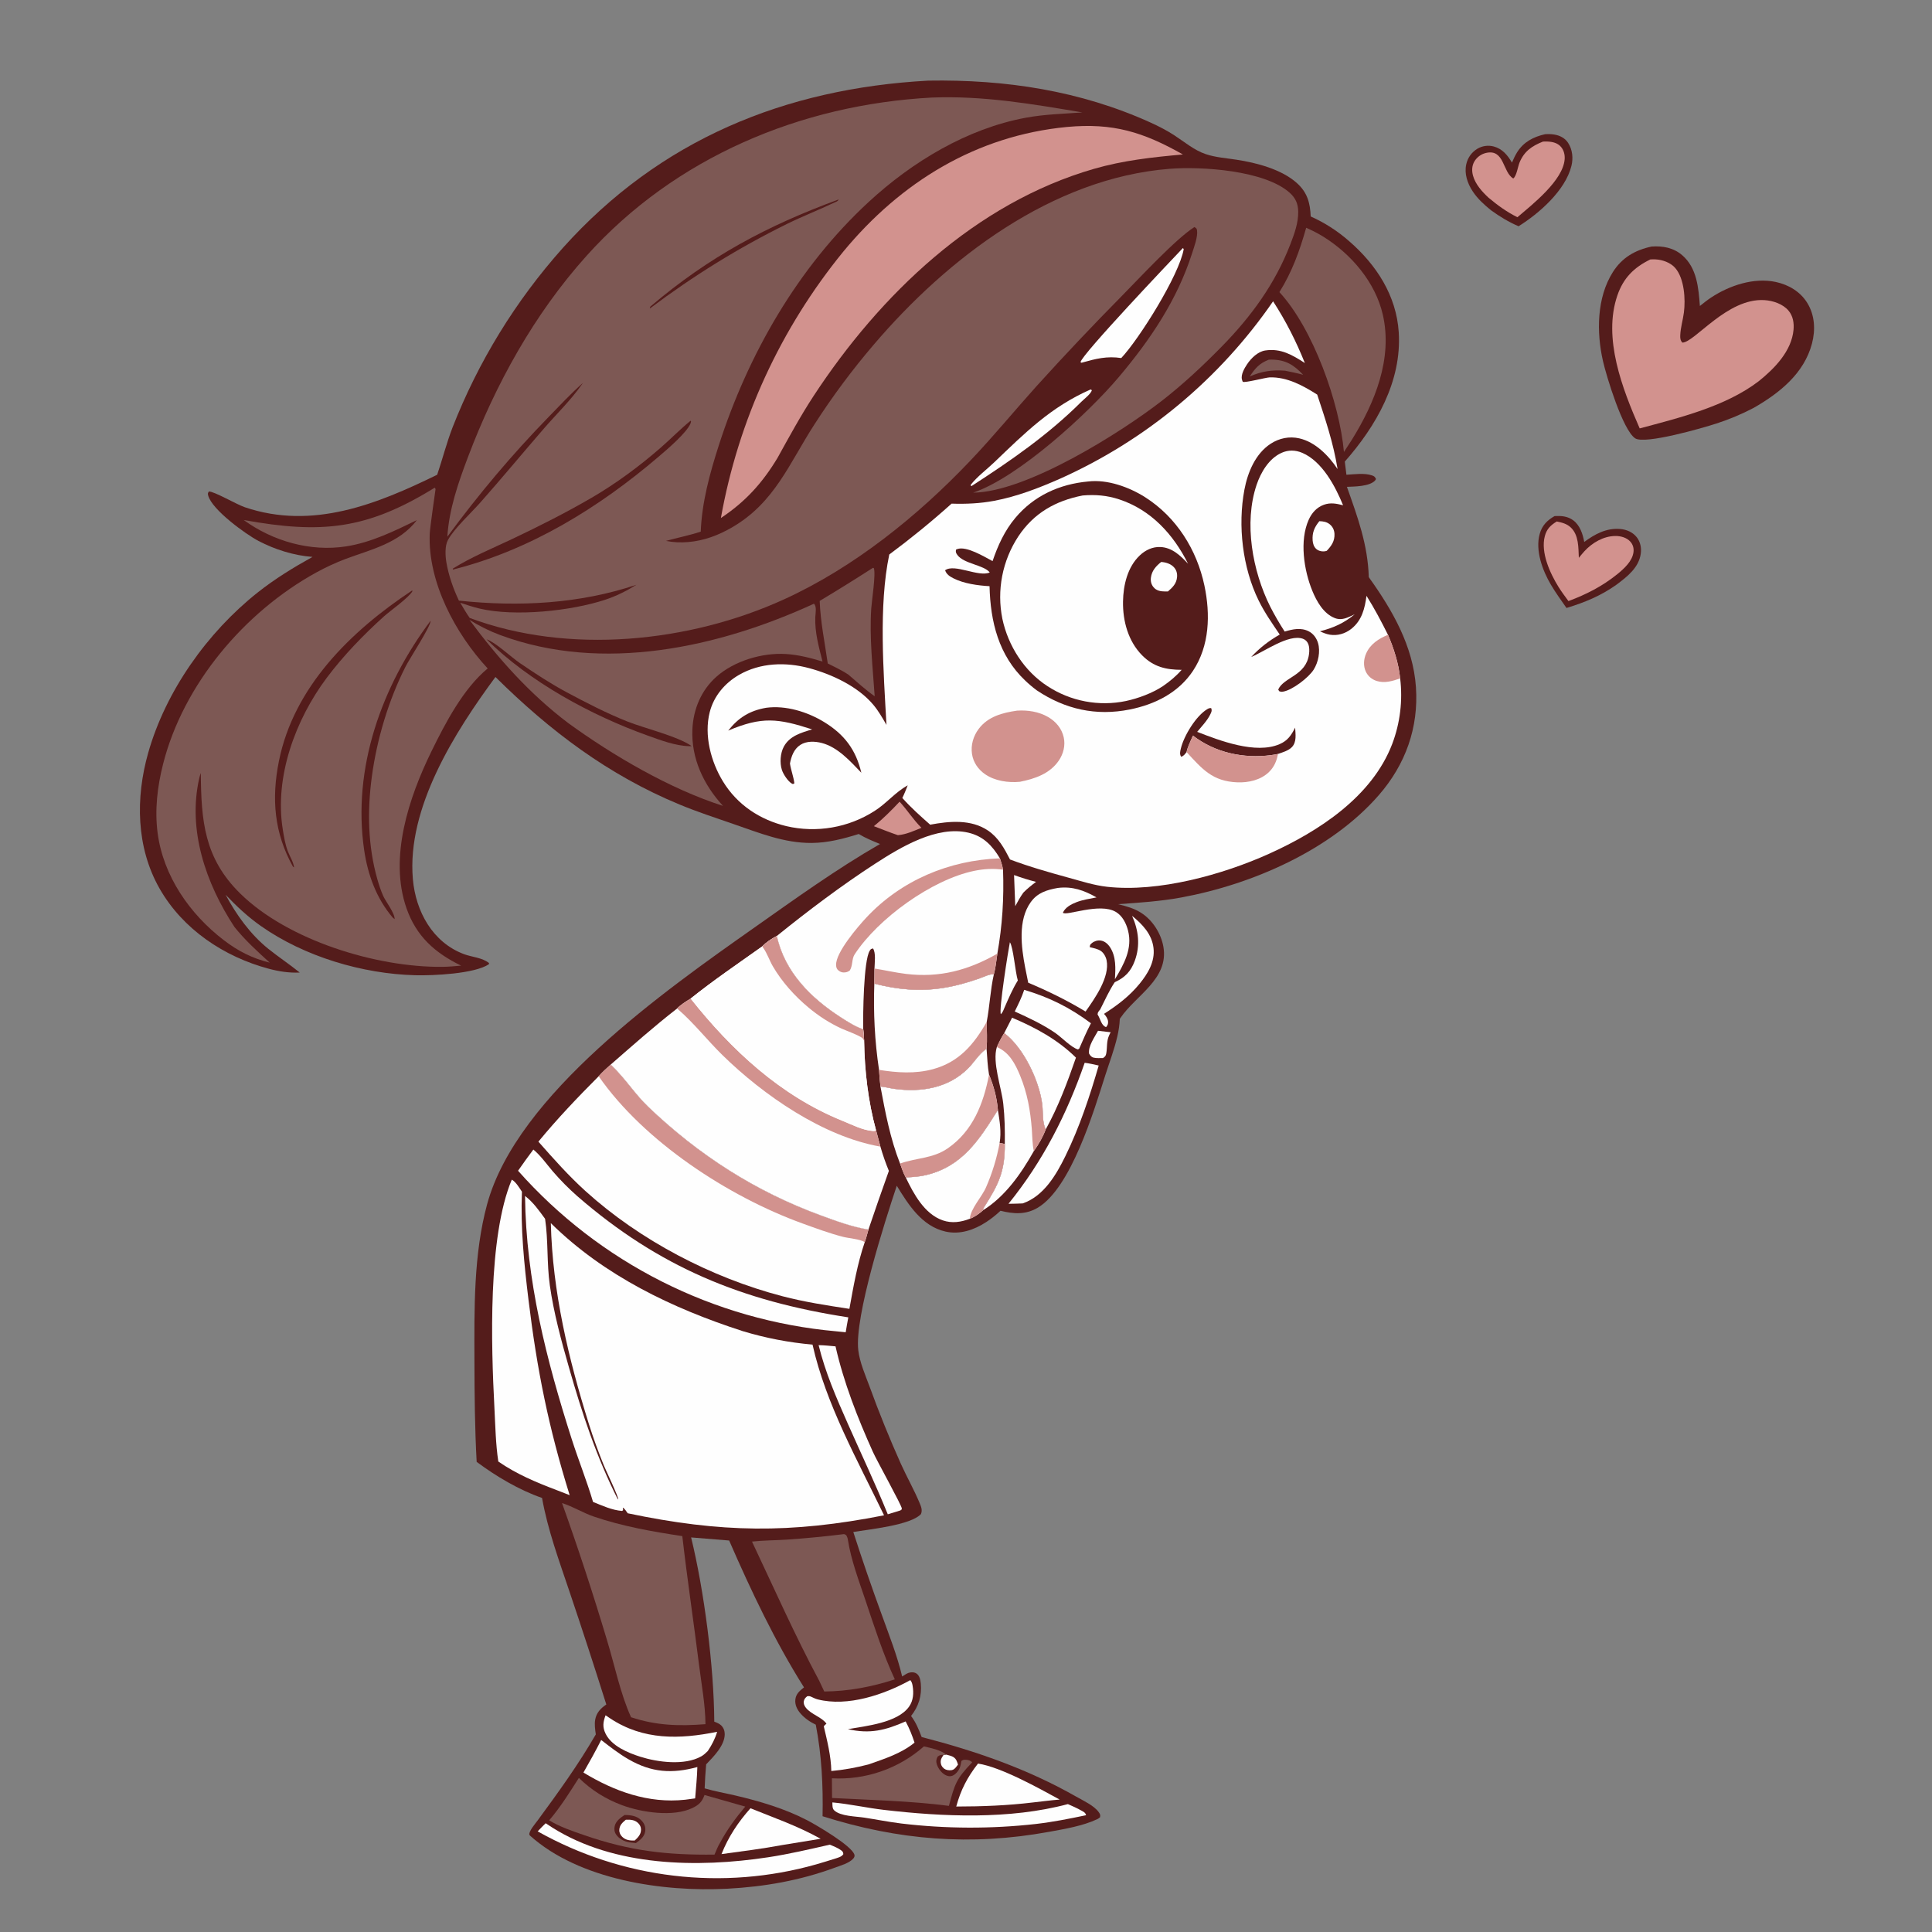<?xml version="1.0" encoding="utf-8" ?>
<svg xmlns="http://www.w3.org/2000/svg" xmlns:xlink="http://www.w3.org/1999/xlink" width="1024" height="1024">
	<rect width="100%" height="100%" fill="#808080" stroke="none"/>
	<path fill="#541C1B" d="M823.973 273.524C827.541 273.355 830.837 273.575 833.818 275.757C837.373 278.359 838.947 283.084 839.67 287.238C845.345 283.088 851.356 279.786 858.673 280.366C862.045 280.633 865.384 282.031 867.507 284.745C869.415 287.185 870.056 290.309 869.663 293.342C868.689 300.859 862.359 305.728 856.717 309.935C848.478 315.802 839.861 319.322 830.273 322.242C827.467 318.228 824.575 314.227 822.074 310.015C817.586 302.456 813.613 291.796 816.081 282.952C817.324 278.496 820.046 275.75 823.973 273.524Z"/>
	<path fill="#D2928E" d="M825.125 276.39C827.91 276.975 830.429 277.57 832.557 279.579C836.819 283.603 836.567 290.266 836.818 295.658C837.789 294.472 838.757 293.265 839.796 292.137C843.93 287.653 849.831 284.177 856.065 284.087C858.935 284.046 862.102 284.867 864.091 287.059C865.481 288.59 866.036 290.519 865.793 292.561C865.212 297.444 860.79 301.389 857.194 304.332C849.299 310.702 840.781 315.068 831.302 318.581C829.513 316.128 827.67 313.696 826.066 311.117C821.577 303.901 816.481 292.845 818.786 284.168C819.799 280.355 821.842 278.387 825.125 276.39Z"/>
	<path fill="#541C1B" d="M818.868 71.143C820.52 71.022 822.051 71.034 823.694 71.294C826.681 71.767 829.454 73.126 831.131 75.725C833.461 79.337 833.91 83.828 832.889 87.945C829.658 100.968 815.777 113.125 804.873 119.92C799.569 117.63 794.997 114.859 790.316 111.478C786.658 108.512 783.228 105.44 780.608 101.486C777.798 97.247 775.999 92.085 777.167 86.984Q777.306 86.358 777.507 85.748Q777.708 85.138 777.97 84.552Q778.231 83.966 778.551 83.41Q778.87 82.853 779.244 82.331Q779.619 81.81 780.043 81.329Q780.468 80.847 780.939 80.412Q781.41 79.976 781.923 79.59Q782.436 79.204 782.985 78.871Q783.472 78.577 783.986 78.334Q784.5 78.091 785.036 77.901Q785.572 77.711 786.124 77.576Q786.677 77.44 787.24 77.362Q787.803 77.283 788.372 77.261Q788.94 77.24 789.507 77.275Q790.075 77.311 790.636 77.404Q791.197 77.497 791.746 77.646C796.318 78.894 799.066 82.261 801.371 86.172C802.162 84.348 803.014 82.459 804.067 80.768C807.512 75.241 812.701 72.559 818.868 71.143Z"/>
	<path fill="#D2928E" d="M817.812 75.044C818.616 74.997 819.402 74.984 820.209 75.021C822.912 75.145 825.589 75.742 827.407 77.907C828.91 79.698 829.477 82.093 829.302 84.39C828.441 95.66 812.272 108.298 804.258 115.133C798.572 112.303 793.83 108.869 788.971 104.798C785.566 101.649 782.042 97.743 780.752 93.198C780.023 90.631 780.081 87.922 781.446 85.574Q781.693 85.157 781.98 84.767Q782.267 84.376 782.592 84.017Q782.916 83.657 783.275 83.331Q783.633 83.006 784.023 82.717Q784.412 82.429 784.828 82.181Q785.244 81.933 785.683 81.727Q786.121 81.522 786.578 81.361Q787.035 81.2 787.506 81.085C797.469 78.691 796.353 91.326 802.069 94.59C803.855 93.264 804.487 88.284 805.429 86.04C807.922 80.105 812.044 77.331 817.812 75.044Z"/>
	<path fill="#541C1B" d="M875.35 130.671C881.276 130.256 886.959 131.275 891.581 135.244C899.441 141.993 900.25 152.602 900.974 162.179C902.908 160.637 904.849 159.071 906.913 157.707C916.612 151.297 929.656 146.917 941.322 149.476C948.076 150.958 954.175 154.565 957.872 160.528C961.893 167.014 962.296 174.824 960.394 182.061C956.21 197.984 943.134 208.353 929.486 216.186Q919.947 221.181 909.699 224.487C902.527 226.843 871.703 235.719 866.639 232.303C860.104 227.895 851.482 199.606 849.602 191.342C846.14 176.13 846.255 157.759 854.869 144.177C859.743 136.493 866.635 132.563 875.35 130.671Z"/>
	<path fill="#D2928E" d="M874.7 137.51C875.607 137.465 876.507 137.437 877.415 137.478C881.134 137.647 885.42 139.167 887.913 142.042C892.747 147.617 893.434 158.693 892.488 165.738C891.957 169.699 890.741 173.641 890.569 177.636C890.502 179.184 890.587 180.385 891.673 181.584C898.077 181.645 915.414 157.856 935.165 159.068C939.725 159.348 945.015 161.096 948.012 164.718C950.363 167.559 950.929 171.223 950.604 174.806C949.581 186.1 940.559 195.306 932.197 202.017C914.653 215.461 890.11 221.436 869.069 227.062C859.906 206.113 849.419 179.258 857.26 156.52C860.431 147.325 866.037 141.753 874.7 137.51Z"/>
	<path fill="#541C1B" d="M491.98 42.734C532.94 42.053 572.545 48.034 610.001 65.043C614.25 66.972 618.472 69.158 622.388 71.701C627.742 75.179 632.933 79.63 639.048 81.683C644.251 83.43 649.939 83.821 655.346 84.647C665.881 86.257 679.176 89.685 687.323 96.977C692.937 102.001 694.401 107.507 694.701 114.725Q697.486 115.97 700.169 117.423Q702.852 118.875 705.417 120.526Q707.982 122.178 710.415 124.018Q712.847 125.859 715.134 127.879C729.553 140.391 740.123 156.706 741.363 176.11C743.025 202.124 729.401 225.788 712.771 244.653L713.63 251.623C717.812 251.399 723.107 250.597 727.155 251.966C728.405 252.388 728.803 252.729 729.301 253.918C729.133 254.178 729.007 254.471 728.797 254.699C725.846 257.896 717.885 257.86 713.892 258.04C719.565 274.06 724.965 288.612 725.488 305.913C737.958 323.308 748.969 342.344 750.475 364.18C751.958 385.691 744.952 405.163 730.84 421.392C705.449 450.591 663.611 468.786 626.085 475.688C614.997 477.728 603.814 478.447 592.586 479.235C597.008 480.311 601.123 481.427 605.007 483.933C610.944 487.764 615.398 494.82 616.615 501.776C619.611 518.886 601.984 527.544 593.873 539.509C593.755 539.684 593.641 539.861 593.524 540.037C593.382 543.208 592.935 546.179 592.222 549.265C590.545 556.533 588.018 563.012 585.782 570.054C579.7 589.205 567.614 629.61 550.063 640.096C543.637 643.935 537.232 643.439 530.292 641.735C527.968 643.904 525.418 645.951 522.756 647.691C516.358 651.876 508.797 654.498 501.109 652.75C488.679 649.925 481.5 638.582 475.312 628.474C469.11 647.011 452.789 697.972 454.91 715.68C455.684 722.147 458.668 728.911 460.931 735.011Q468.447 755.686 477.442 775.763C480.6 782.777 484.468 789.563 487.42 796.64C488.247 798.624 488.992 800.393 488.118 802.497C482.639 808.415 460.621 810.57 452.266 811.992Q459.433 834.247 467.478 856.2C471.33 866.887 475.537 877.505 478.166 888.576C479.233 887.895 480.361 887.094 481.553 886.66C482.879 886.177 484.625 886.217 485.81 887.042C487.428 888.169 487.861 890.448 488.038 892.276C488.664 898.729 486.882 904.461 482.881 909.499C485.507 912.981 486.954 916.623 488.493 920.658C517.22 928.097 544.571 937.537 570.437 952.267C574.083 954.343 579.855 956.998 582.306 960.412C583.038 961.431 583.307 961.918 583.047 963.189C582.555 963.584 582.11 963.946 581.533 964.217C573.914 967.792 564.384 969.377 556.128 970.89C514.527 978.515 476.084 975.329 435.978 962.643C436.297 946.152 435.514 930.341 432.383 914.126C429.332 912.664 426.503 910.726 424.27 908.161C422.488 906.116 421.237 903.558 421.554 900.787C421.909 897.682 423.835 896.212 426.136 894.349C410.71 869.908 398.016 842.999 386.463 816.505L366.305 814.869C373.233 843.198 378.395 883.168 378.585 912.513C379.856 912.994 381.302 913.564 382.285 914.54C383.529 915.776 384.129 917.433 384.12 919.172C384.087 925.221 378.163 931.087 374.274 935.139Q373.723 941.495 373.482 947.87C378.764 949.429 384.348 950.376 389.719 951.641C402.759 954.711 416.001 958.602 427.92 964.818C432.495 967.204 451.758 978.417 452.883 983.126C453.057 983.853 452.766 984.446 452.296 985.019C450.311 987.441 445.429 988.82 442.533 989.888C424.044 996.706 405.266 1000 385.634 1001.05C351.317 1002.88 306.962 996.358 280.833 972.846C280.761 972.725 280.662 972.617 280.619 972.483C280.061 970.77 283.757 966.517 284.906 964.952C295.854 950.05 306.546 935.299 315.796 919.261C315.421 916.751 315.021 913.98 315.465 911.461C316.126 907.719 318.352 905.494 321.357 903.407Q311.898 873.373 301.827 843.539C296.335 827.16 290.328 811 287.297 793.939C275.141 789.756 262.857 782.424 252.641 774.817C251.657 756.962 251.503 739.144 251.46 721.268C251.394 693.915 250.962 664.953 258.164 638.353C273.95 580.05 352.773 524.797 399.81 491.655C421.569 476.323 443.356 460.624 466.439 447.335C462.52 445.743 458.775 444.222 455.138 442.035C446.933 444.608 438.759 446.731 430.105 446.782C415.61 446.868 402.345 441.443 388.858 436.792C379.288 433.492 369.575 430.302 360.221 426.433C322.443 410.809 291.502 387.427 262.596 358.814C241.101 387.956 215.518 428.175 218.83 465.965C220.325 483.015 229.258 499.508 245.964 505.732C250.207 507.313 255.696 507.549 259.202 510.466L259.127 511.057C251.594 516.146 229.555 517.138 220.174 516.9C192.058 516.184 161.321 507.016 138.257 490.791C131.377 485.951 125.36 480.317 119.579 474.242C125.219 484.811 132.747 495.289 142.147 502.844C147.59 507.219 153.433 511.075 158.871 515.468C153.241 515.721 147.943 514.911 142.51 513.464C118.767 507.142 96.888 492.564 84.568 470.939C72.113 449.075 71.802 422.851 78.532 399.082C87.83 366.239 109.91 335.167 136.568 314.034C145.728 306.773 155.429 300.845 165.634 295.176C155.823 294.452 145.71 291.275 137.019 286.716C130.14 283.108 112.289 270.125 110.338 262.62C110.06 261.55 110.168 261.386 110.699 260.502C113.488 260.386 125.392 267.369 129.787 268.854C165.733 280.998 199.76 267.232 231.713 251.639C234.527 243.331 236.667 234.896 239.812 226.676Q242.368 220.134 245.212 213.712Q248.057 207.29 251.184 201.001Q254.312 194.712 257.717 188.569Q261.122 182.425 264.797 176.44Q268.472 170.454 272.41 164.638Q276.348 158.822 280.541 153.188Q284.734 147.553 289.174 142.111Q293.614 136.668 298.292 131.429C349.674 74.109 415.905 46.879 491.98 42.734Z"/>
	<path fill="#FEFEFE" d="M501.541 929.991C503.584 930.558 505.721 930.849 506.828 932.863C507.244 933.62 507.501 934.467 507.756 935.288C507.065 936.181 506.237 937.449 505.197 937.945C504.121 938.459 502.331 938.343 501.261 937.899C500.051 937.398 499.056 936.275 498.746 934.994C498.231 932.863 499.031 931.777 500.15 930.082L501.541 929.991Z"/>
	<path fill="#FEFEFE" d="M537.476 463.803C541.327 465.196 545.152 466.391 549.116 467.42C546.717 469.204 544.518 470.966 542.411 473.091C540.759 475.407 539.434 477.785 538.102 480.291L537.476 463.803Z"/>
	<path fill="#FEFEFE" d="M581.974 546.337L588.65 547.108C588.443 547.515 588.237 547.923 588.048 548.339L587.805 548.883C586.426 551.937 586.916 555.059 586.352 558.26C586.11 559.634 585.734 560.056 584.603 560.794C583.074 560.785 581.125 560.94 579.648 560.57C578.349 560.245 577.904 559.476 577.222 558.422C576.703 554.451 580.12 549.792 581.974 546.337Z"/>
	<path fill="#7D5854" d="M672.506 190.63C673.008 190.608 673.511 190.596 674.014 190.603C681.481 190.71 685.656 193.342 690.697 198.643C687.544 197.777 684.326 197.154 681.128 196.476C674.151 195.964 668.837 196.726 662.386 199.529C665.274 195.171 667.483 192.57 672.506 190.63Z"/>
	<path fill="#FEFEFE" d="M535.258 499.408C537.057 501.877 538.097 515.182 539.472 519.669C536.636 524.256 534.532 529.22 532.374 534.147C531.855 535.431 531.46 536.547 530.469 537.558C529.334 535.478 534.353 503.896 535.258 499.408Z"/>
	<path fill="#FEFEFE" d="M699.278 276.235C701.322 276.295 703.16 276.571 704.797 277.893C706.357 279.153 707.201 280.956 707.3 282.946C707.488 286.751 705.706 289.334 703.184 291.958C702.949 292.019 702.717 292.095 702.479 292.139C700.86 292.443 698.953 292.094 697.682 290.989C696.394 289.868 695.85 288.138 695.729 286.487C695.418 282.27 696.676 279.442 699.278 276.235Z"/>
	<path fill="#D2928E" d="M476.798 424.914C480.894 429.338 484.005 434.413 488.386 438.755C484.41 440.371 480.216 442.326 475.893 442.652C471.606 441.217 467.395 439.508 463.172 437.897C468.083 433.915 472.482 429.517 476.798 424.914Z"/>
	<path fill="#FEFEFE" d="M578.04 206.422L578.727 206.825C578.109 208.859 574.709 211.383 573.167 212.921C555.578 230.465 535.709 244.2 514.916 257.63L514.675 257.556L514.473 256.986C517.949 252.577 522.896 248.928 526.975 245.025C543.253 229.446 556.892 215.737 578.04 206.422Z"/>
	<path fill="#FEFEFE" d="M600.027 485.417C605.486 489.882 610.517 495.085 611.385 502.469C612.24 509.737 608.339 516.127 603.918 521.517C598.556 528.053 592.206 532.832 585.145 537.371C586.115 538.362 587.199 539.971 587.296 541.412C587.385 542.735 587.071 543.404 586.262 544.391C583.814 543.655 583.219 540.134 581.964 538.072L581.733 537.7C581.782 536.416 582.388 535.994 583.143 535.003C585.576 530.206 587.858 525.058 590.832 520.588C596.222 518.13 599.376 514.928 601.466 509.224C604.434 501.127 603.485 493.169 600.027 485.417Z"/>
	<path fill="#FEFEFE" d="M542.855 524.631C556.344 528.699 566.95 533.944 578.219 542.356C575.915 546.723 573.99 551.273 572.007 555.792L571.34 556.223C567.857 555.251 562.668 549.816 559.506 547.624C552.747 542.937 545.298 539.49 537.835 536.106C539.683 532.339 541.553 528.633 542.855 524.631Z"/>
	<path fill="#FEFEFE" d="M397.763 958.422C410.54 963.578 422.863 967.841 434.953 974.587L414.811 977.875C404.116 979.882 393.188 981.235 382.408 982.717C386.059 973.532 391.21 965.792 397.763 958.422Z"/>
	<path fill="#FEFEFE" d="M433.883 712.955C436.869 712.987 439.868 713.342 442.843 713.597C447.198 732.811 454.562 751.547 462.622 769.473C464.848 774.421 477.939 797.902 477.968 799.506C477.981 800.204 477.863 800.034 477.23 800.557L470.542 802.608C463.955 786.405 456.393 770.485 449.313 754.485C443.286 740.865 437.426 727.474 433.883 712.955Z"/>
	<path fill="#FEFEFE" d="M518.359 934.733C530.488 936.563 550.524 947.742 561.643 953.802C556.963 954.184 552.287 954.798 547.62 955.321C534.029 956.97 520.516 957.485 506.833 957.501C509.211 948.682 512.737 941.931 518.359 934.733Z"/>
	<path fill="#FEFEFE" d="M320.955 909.138Q322.21 909.992 323.476 910.829C341.019 922.422 360.22 921.924 380.107 917.893C378.972 921.643 377.305 924.852 375.131 928.094C374.073 929.157 372.956 930.198 371.637 930.934C362.766 935.887 348.647 934.033 339.41 931.117C332.815 929.034 324.156 925.438 320.96 918.863C319.242 915.329 319.643 912.7 320.955 909.138Z"/>
	<path fill="#FEFEFE" d="M574.907 563.298C577.401 563.588 579.88 564.224 582.334 564.75C577.644 580.946 572.131 597.557 564.701 612.711C559.777 622.756 553.213 633.981 542.062 637.834C539.558 637.986 537.025 637.975 534.515 638.036C552.751 615.498 565.431 590.587 574.907 563.298Z"/>
	<path fill="#FEFEFE" d="M626.98 131.453L627.393 132.054C625.008 145.829 603.901 179.503 594.291 189.773C586.728 188.627 580.825 190.125 573.62 192.159C573.063 192.333 573.377 192.324 572.692 191.987C573.101 188.107 620.92 137.846 626.98 131.453Z"/>
	<path fill="#FEFEFE" d="M441.182 955.307C450.253 956.148 459.367 958.207 468.457 959.272C499.847 962.947 535.183 964.454 566.003 956.211C568.348 957.247 570.808 958.308 573.034 959.576C574.322 960.31 575.259 960.65 575.651 962.098C566.819 963.957 558.032 965.703 549.061 966.741Q540.18 967.736 531.257 968.22Q522.334 968.703 513.398 968.673Q504.462 968.643 495.542 968.099Q486.623 967.555 477.749 966.5C471.121 965.697 464.656 964.382 458.075 963.376C453.678 962.705 445.568 962.686 442.178 959.563C441.039 958.514 441.23 956.749 441.182 955.307Z"/>
	<path fill="#FEFEFE" d="M536.423 539.4C548.885 544.667 560.572 550.992 570.279 560.565C565.783 573.528 560.94 586.558 554.271 598.592C552.379 595.08 552.909 589.381 552.425 585.465C550.857 572.8 542.582 555.368 532.261 547.539L536.423 539.4Z"/>
	<path fill="#FEFEFE" d="M318.64 922.228C323.347 925.876 328.071 929.564 333.247 932.534C345.41 939.514 356.232 940.193 369.606 936.569C369.477 942.098 368.868 947.665 368.443 953.181L363.12 953.896C343.672 955.982 325.664 949.476 309.235 939.49C312.511 933.797 315.668 928.086 318.64 922.228Z"/>
	<path fill="#FEFEFE" d="M289.205 966.36Q290.985 967.542 292.788 968.687C325.674 989.381 369.784 990.071 407.141 984.392C418.136 982.72 428.964 980.175 439.802 977.715C441.741 978.507 444.232 979.471 445.885 980.747C446.784 981.441 446.822 981.679 446.991 982.73C445.972 984.24 444.264 984.553 442.622 985.113Q437.597 986.713 432.53 988.177Q430.237 988.825 427.929 989.416Q425.62 990.007 423.298 990.542Q420.976 991.076 418.641 991.553Q416.307 992.03 413.961 992.45Q411.616 992.869 409.26 993.231Q406.905 993.593 404.542 993.896Q402.178 994.2 399.808 994.445Q397.438 994.691 395.062 994.878Q392.687 995.065 390.308 995.194Q387.928 995.322 385.546 995.392Q383.165 995.462 380.782 995.474Q378.399 995.485 376.017 995.438Q373.634 995.391 371.254 995.285Q368.873 995.18 366.496 995.016Q364.119 994.851 361.747 994.629Q359.374 994.406 357.008 994.125Q354.642 993.844 352.283 993.505Q349.924 993.166 347.575 992.769Q345.225 992.372 342.886 991.918Q340.547 991.463 338.22 990.951Q335.893 990.44 333.579 989.871Q331.265 989.302 328.966 988.676Q326.667 988.05 324.383 987.368Q322.1 986.686 319.835 985.948Q317.569 985.21 315.322 984.417Q313.075 983.623 310.849 982.774Q308.622 981.926 306.417 981.023Q304.212 980.12 302.03 979.163Q299.847 978.206 297.689 977.196Q295.531 976.185 293.399 975.122Q291.266 974.059 289.16 972.944Q287.055 971.829 284.977 970.662C286.329 969.179 287.788 967.782 289.205 966.36Z"/>
	<path fill="#7D5854" d="M489.706 925.615C493.696 926.621 498.265 927.37 501.541 929.991L500.15 930.082C498.537 930.131 498.3 930.13 496.969 931.017C496.176 932.529 496.041 933.698 496.596 935.302C497.349 937.472 499.109 939.839 501.21 940.866C502.311 941.405 503.456 941.651 504.652 941.236C506.359 940.643 508.019 938.634 508.687 937.007C509.143 935.894 509.327 934.552 509.55 933.371C510.382 932.815 510.713 932.644 511.746 932.7C513.172 932.778 514.344 933.04 515.268 934.089C506.713 942.965 506.059 945.631 502.941 957.146C482.532 954.517 461.547 954.051 441.008 952.972L440.921 942.53Q442.574 942.622 444.229 942.634Q445.885 942.645 447.539 942.576Q449.192 942.507 450.841 942.358Q452.49 942.208 454.129 941.979Q455.769 941.75 457.395 941.441Q459.021 941.132 460.631 940.744Q462.24 940.356 463.829 939.891Q465.417 939.425 466.981 938.883Q468.545 938.341 470.081 937.723Q471.617 937.105 473.121 936.413Q474.625 935.721 476.093 934.957Q477.562 934.193 478.992 933.359Q480.421 932.524 481.808 931.621Q483.196 930.717 484.537 929.748Q485.879 928.778 487.172 927.744Q488.465 926.71 489.706 925.615Z"/>
	<path fill="#7D5854" d="M462.67 300.959L463.127 301.058C464.325 303.993 462.045 318.441 461.775 322.567C460.771 337.926 462.565 353.706 463.602 369.033C458.663 365.546 454.149 361.423 449.562 357.49C446.153 355.242 442.37 353.505 438.732 351.656C437.146 340.499 434.885 329.827 434.449 318.496Q448.706 309.963 462.67 300.959Z"/>
	<path fill="#FEFEFE" d="M528.346 554.968C529.522 552.37 530.738 549.955 532.261 547.539C542.582 555.368 550.857 572.8 552.425 585.465C552.909 589.381 552.379 595.08 554.271 598.592C552.65 602.818 550.552 606.416 547.95 610.108C541.252 621.982 532.892 634.052 521.11 641.416C521.23 640.415 521.078 640.656 521.54 639.928C529.205 627.838 532.682 620.997 532.571 606.341C532.662 599.202 532.542 592.11 531.755 585.009C530.79 576.308 525.837 563.066 528.346 554.968Z"/>
	<path fill="#D2928E" d="M528.346 554.968C529.522 552.37 530.738 549.955 532.261 547.539C542.582 555.368 550.857 572.8 552.425 585.465C552.909 589.381 552.379 595.08 554.271 598.592C552.65 602.818 550.552 606.416 547.95 610.108C547.116 606.379 547.177 602.208 546.878 598.375C546.115 588.562 544.477 579.366 540.72 570.208C538.138 563.915 534.956 557.714 528.346 554.968Z"/>
	<path fill="#FEFEFE" d="M480.067 624.072C483.553 623.874 487.046 623.693 490.458 622.904C510.01 618.381 518.962 604.167 528.902 588.294C529.845 594.087 530.824 599.917 529.826 605.773L532.571 606.341C532.682 620.997 529.205 627.838 521.54 639.928C521.078 640.656 521.23 640.415 521.11 641.416C519.044 643.257 516.636 644.996 514.026 645.971C509.364 647.775 504.527 648.49 499.71 646.825C489.928 643.445 484.272 632.779 480.067 624.072Z"/>
	<path fill="#D2928E" d="M529.826 605.773L532.571 606.341C532.682 620.997 529.205 627.838 521.54 639.928C521.078 640.656 521.23 640.415 521.11 641.416C519.044 643.257 516.636 644.996 514.026 645.971C514.437 640.516 520.439 634.42 522.679 629.166Q525.128 623.541 526.921 617.674Q528.714 611.806 529.826 605.773Z"/>
	<path fill="#FEFEFE" d="M482.481 890.506C483.256 891.457 483.495 892.291 483.697 893.478C484.349 897.298 484.129 901.31 481.826 904.555C475.724 913.153 458.989 914.798 449.391 916.495C461.114 919.149 469.22 917.114 480.009 912.386C481.982 916.044 483.428 919.689 484.725 923.633C477.611 929.437 468.826 932.187 460.296 935.192C453.761 936.882 447.339 938.063 440.615 938.679C440.469 930.765 438.431 922.7 436.63 915.026C437.206 914.292 436.97 914.519 437.611 913.957C437.751 913.835 437.894 913.718 438.036 913.598C435.73 910.161 429.944 908.697 427.149 905.161C426.355 904.157 425.778 902.95 426.047 901.638C426.295 900.433 426.931 899.791 427.843 899.049C428.698 898.92 429.158 898.957 429.952 899.317C431.097 899.835 432.159 900.403 433.389 900.714C449.355 904.767 468.643 898.159 482.481 890.506Z"/>
	<path fill="#7D5854" d="M306.818 942.323C313.425 948.803 321.043 953.573 329.728 956.795C340.019 960.612 356.798 963.2 367.061 958.253C370.519 956.586 372.106 954.956 373.416 951.387L395.009 957.528C389.933 963.525 385.297 969.835 381.606 976.778C380.421 978.686 379.611 980.924 378.7 982.981C353.399 983.276 333.802 981.033 309.624 972.661C303.291 970.468 296.813 968.327 291.074 964.809C297.013 957.89 301.924 949.991 306.818 942.323Z"/>
	<path fill="#541C1B" d="M331.026 961.985C331.537 961.994 332.05 962.002 332.561 962.032C335.709 962.21 338.485 962.981 340.558 965.533C341.762 967.016 342.258 968.775 341.961 970.667C341.492 973.647 339.332 975.181 337.055 976.866L336.174 976.774C335.335 976.692 334.497 976.622 333.664 976.495C330.96 976.083 328.088 974.63 326.534 972.306C325.611 970.926 325.451 969.484 325.812 967.869C326.41 965.19 328.901 963.409 331.026 961.985Z"/>
	<path fill="#FEFEFE" d="M331.702 964.5C334.088 964.414 336.305 964.474 338.159 966.205C339.187 967.165 339.781 968.388 339.743 969.821C339.676 972.355 338.16 973.891 336.404 975.515C333.963 975.575 331.672 975.374 329.823 973.585C328.793 972.59 328.184 971.326 328.252 969.863C328.369 967.315 329.892 966.038 331.702 964.5Z"/>
	<path fill="#FEFEFE" d="M282.692 609.281C286.593 612.502 289.707 617.006 292.994 620.851Q299.035 627.854 305.968 633.976C349.337 671.659 393.314 689.573 449.621 698.227C449.092 700.842 448.692 703.498 448.24 706.128L443.12 705.611Q440.11 705.341 437.108 705Q434.106 704.659 431.112 704.248Q428.119 703.836 425.136 703.354Q422.153 702.871 419.182 702.318Q416.211 701.766 413.255 701.143Q410.298 700.52 407.357 699.828Q404.415 699.135 401.491 698.374Q398.567 697.612 395.662 696.781Q392.757 695.951 389.872 695.052Q386.987 694.152 384.124 693.186Q381.261 692.219 378.422 691.184Q375.583 690.15 372.769 689.049Q369.955 687.948 367.168 686.78Q364.381 685.613 361.623 684.38Q358.864 683.147 356.135 681.849Q353.406 680.552 350.709 679.19Q348.011 677.828 345.347 676.403Q342.682 674.978 340.052 673.49Q337.422 672.002 334.828 670.453Q332.234 668.903 329.677 667.293Q327.12 665.682 324.602 664.012Q322.084 662.342 319.607 660.613Q317.129 658.883 314.692 657.096Q312.256 655.308 309.863 653.464Q307.469 651.619 305.12 649.719Q302.771 647.818 300.467 645.863Q298.164 643.907 295.907 641.898Q293.65 639.889 291.442 637.826Q289.233 635.764 287.074 633.65Q284.915 631.537 282.806 629.373Q280.697 627.208 278.64 624.995Q276.583 622.781 274.579 620.52Q278.532 614.826 282.692 609.281Z"/>
	<path fill="#FEFEFE" d="M466.664 575.898C469.103 576.083 471.64 576.793 474.086 577.127C488.245 579.065 502.751 576.729 513.194 566.179C516.166 563.177 518.818 558.805 522.191 556.365C522.427 556.194 522.669 556.031 522.909 555.864C523.253 560.428 523.429 565.083 524.211 569.595C526.675 575.509 528.399 581.897 528.902 588.294C518.962 604.167 510.01 618.381 490.458 622.904C487.046 623.693 483.553 623.874 480.067 624.072C478.775 621.753 477.958 619.19 477.042 616.705C471.834 603.443 469.269 589.83 466.664 575.898Z"/>
	<path fill="#D2928E" d="M524.211 569.595C526.675 575.509 528.399 581.897 528.902 588.294C518.962 604.167 510.01 618.381 490.458 622.904C487.046 623.693 483.553 623.874 480.067 624.072C478.775 621.753 477.958 619.19 477.042 616.705C485.714 613.596 494.342 614.136 502.293 608.664C515.659 599.466 521.271 584.925 524.211 569.595Z"/>
	<path fill="#FEFEFE" d="M560.593 470.638C568.359 469.645 574.574 471.896 581.177 475.641C577.675 476.326 573.953 476.874 570.617 478.152C567.828 479.22 564.624 480.876 563.358 483.75C564.916 485.736 582.786 478.228 591.391 483.318C594.942 485.419 596.907 489.403 597.897 493.27C600.346 502.842 595.663 511.127 590.936 519.013C591.269 513.316 591.634 507.034 588.331 502.03C587.162 500.259 585.481 498.785 583.309 498.496C581.714 498.284 579.971 498.826 578.737 499.852C577.737 500.683 577.708 500.8 577.6 502.02C579.482 502.488 581.837 502.917 583.467 504.016C585.031 505.071 586.138 507.145 586.512 508.957C588.35 517.859 580.145 529.361 575.373 536.144C565.565 530.196 555.535 525.315 544.98 520.849Q544.115 516.812 543.348 512.756C541.301 501.965 539.435 487.749 546.301 478.176C549.914 473.139 554.807 471.688 560.593 470.638Z"/>
	<path fill="#FEFEFE" d="M463.402 521.363C475.714 524.52 487.494 525.64 500.128 523.601C506.72 522.538 513.027 520.745 519.31 518.525C521.26 517.836 524.778 516.058 526.758 516.445C524.873 524.846 524.574 533.283 522.975 541.646C523.004 546.333 523.314 551.2 522.909 555.864C522.669 556.031 522.427 556.194 522.191 556.365C518.818 558.805 516.166 563.177 513.194 566.179C502.751 576.729 488.245 579.065 474.086 577.127C471.64 576.793 469.103 576.083 466.664 575.898C466.286 572.961 466.103 570.014 465.904 567.06C463.61 551.735 462.877 536.846 463.402 521.363Z"/>
	<path fill="#D2928E" d="M465.904 567.06C475.427 568.564 485.009 569.241 494.421 566.701C508.269 562.965 516.126 553.659 522.975 541.646C523.004 546.333 523.314 551.2 522.909 555.864C522.669 556.031 522.427 556.194 522.191 556.365C518.818 558.805 516.166 563.177 513.194 566.179C502.751 576.729 488.245 579.065 474.086 577.127C471.64 576.793 469.103 576.083 466.664 575.898C466.286 572.961 466.103 570.014 465.904 567.06Z"/>
	<path fill="#FEFEFE" d="M271.263 625.226C273.53 626.533 275.169 629.481 276.635 631.611C275.871 650.982 277.772 669.701 280.108 688.9C284.642 726.159 290.745 756.556 301.932 792.473L294.877 789.727C284.072 785.625 273.653 781.258 264.117 774.634C262.715 765.389 262.543 755.614 262.054 746.26C260.313 712.995 258.522 655.664 271.263 625.226Z"/>
	<path fill="#7D5854" d="M692.305 120.722C695.481 122.141 698.574 123.682 701.527 125.528C716.229 134.717 728.99 149.631 732.923 166.789C738.269 190.117 728.67 213.468 716.567 233.004L712.32 239.55C709.933 213.393 696.008 174.255 678.114 154.827C684.865 144.041 688.86 132.885 692.305 120.722Z"/>
	<path fill="#7D5854" d="M446.331 813.233C447.541 813.045 447.504 813.045 448.542 813.698C448.984 814.518 449.246 815.134 449.39 816.067C451.041 826.781 455.262 837.909 458.715 848.198C463.439 862.276 468.021 876.616 474.273 890.102C462.107 894.068 449.703 896.422 436.88 896.526L434.186 890.817C421.3 866.732 410.234 841.749 398.568 817.065C404.732 816.396 411.031 816.431 417.226 816.02Q431.816 815.014 446.331 813.233Z"/>
	<path fill="#7D5854" d="M297.888 796.661C303.642 798.462 308.978 801.849 314.749 803.819C329.917 808.996 345.833 811.79 361.636 814.179C364.276 837.07 367.69 859.882 370.551 882.749C371.828 892.956 373.843 903.585 373.911 913.849C359.874 914.947 347.948 914.601 334.48 910.18C328.824 897.824 325.715 882.367 321.69 869.219Q310.742 832.628 297.888 796.661Z"/>
	<path fill="#7D5854" d="M431.4 319.984C433.002 321.361 432.215 325.127 432.133 327.009C431.783 335.081 433.995 342.888 435.96 350.637C429.584 348.712 423.238 347.047 416.56 346.639C404.018 345.872 389.181 350.263 379.707 358.684C371.662 365.835 367.464 375.879 366.987 386.538C366.294 401.98 372.93 415.938 383.193 427.136C355.176 418.193 325.006 400.539 301.279 383.321C280.686 367.757 264.165 349.146 248.818 328.535C254.075 331.81 259.443 334.49 265.255 336.644C319.365 356.694 380.709 343.288 431.4 319.984Z"/>
	<path fill="#541C1B" d="M257.876 338.86C262.542 340.35 270.816 348.233 275.613 351.496C283.597 356.928 291.864 362.37 300.381 366.929C310.771 372.492 321.534 378.043 332.485 382.398C341.865 386.128 359.014 390.123 366.612 395.459C366.225 395.478 365.838 395.504 365.451 395.496C357.982 395.33 350.167 392.336 343.201 389.841C313.26 379.117 280.625 361.366 257.876 338.86Z"/>
	<path fill="#FEFEFE" d="M411.738 496.076C428 482.933 446.389 469.06 463.929 457.723C477.396 449.018 496.51 437.438 513.223 441.332C521.192 443.188 525.964 448.22 529.975 454.941C530.65 456.939 531.273 458.867 531.629 460.953C532.175 476.065 531.277 490.557 528.618 505.452C528.054 509.05 527.742 512.951 526.758 516.445C524.778 516.058 521.26 517.836 519.31 518.525C513.027 520.745 506.72 522.538 500.128 523.601C487.494 525.64 475.714 524.52 463.402 521.363L463.496 513.332C463.553 510.504 464.339 505.001 462.711 502.702C461.579 502.984 461.557 502.977 460.964 503.926C457.704 509.146 457.351 538.124 457.534 545.522C453.647 544.36 449.315 541.571 445.884 539.367C429.813 529.046 415.903 515.212 411.738 496.076Z"/>
	<path fill="#D2928E" d="M463.496 513.332C469.094 514.228 474.606 515.514 480.244 516.196C497.994 518.344 513.265 514.239 528.618 505.452C528.054 509.05 527.742 512.951 526.758 516.445C524.778 516.058 521.26 517.836 519.31 518.525C513.027 520.745 506.72 522.538 500.128 523.601C487.494 525.64 475.714 524.52 463.402 521.363L463.496 513.332Z"/>
	<path fill="#D2928E" d="M529.975 454.941C530.65 456.939 531.273 458.867 531.629 460.953C526.501 460.206 521.358 460.533 516.297 461.583C493.865 466.236 465.429 486.796 452.965 505.856C451.349 508.326 452.085 511.808 450.373 514.427C449.598 514.938 448.966 515.246 448.048 515.375C446.627 515.575 445.576 515.286 444.435 514.396C443.455 513.631 443.175 512.642 443.144 511.424C442.972 504.764 454.762 491.076 459.11 486.411C477.59 466.582 503.081 455.924 529.975 454.941Z"/>
	<path fill="#D2928E" d="M565.541 67.293C589.945 65.023 605.969 70.002 626.955 81.87C610.874 83.311 595.319 85.008 579.747 89.512C516.88 107.694 466.491 156.124 431.305 209.736C424.307 220.398 418.252 231.593 412.073 242.739C404.039 256.069 395.032 265.963 382.085 274.569Q382.947 269.733 383.963 264.927Q384.978 260.121 386.146 255.35Q387.314 250.579 388.632 245.848Q389.951 241.116 391.42 236.429Q392.888 231.741 394.505 227.103Q396.122 222.465 397.886 217.88Q399.649 213.296 401.558 208.77Q403.466 204.244 405.518 199.781Q407.569 195.317 409.761 190.922Q411.953 186.526 414.284 182.202Q416.615 177.879 419.082 173.631Q421.549 169.384 424.15 165.217Q426.751 161.05 429.483 156.968Q432.215 152.886 435.076 148.893Q437.936 144.9 440.922 140.999Q443.909 137.099 447.017 133.296C477.422 96.517 517.462 71.868 565.541 67.293Z"/>
	<path fill="#FEFEFE" d="M323.673 564.258L324.22 564.766C331.31 571.416 336.535 579.858 343.611 586.621C370.374 612.197 400.407 631.49 435.213 644.23C443.33 647.201 451.738 650.333 460.299 651.676C459.683 653.912 459.122 656.176 458.336 658.359C454.414 669.843 452.352 681.803 450.2 693.714C438.263 691.911 426.406 690.087 414.712 687.031C377.077 677.197 339.204 657.452 310.316 631.295C301.354 623.179 293.344 614.157 285.361 605.098C295.396 592.91 306.166 581.604 317.314 570.437C319.276 568.197 321.463 566.247 323.673 564.258Z"/>
	<path fill="#D2928E" d="M323.673 564.258L324.22 564.766C331.31 571.416 336.535 579.858 343.611 586.621C370.374 612.197 400.407 631.49 435.213 644.23C443.33 647.201 451.738 650.333 460.299 651.676C459.683 653.912 459.122 656.176 458.336 658.359C455.871 656.737 449.921 656.334 446.928 655.571C439.612 653.707 432.401 651.015 425.301 648.443C386.105 634.247 341.302 605.009 317.314 570.437C319.276 568.197 321.463 566.247 323.673 564.258Z"/>
	<path fill="#FEFEFE" d="M403.969 501.632C406.252 499.342 408.892 497.582 411.738 496.076C415.903 515.212 429.813 529.046 445.884 539.367C449.315 541.571 453.647 544.36 457.534 545.522C457.779 547.598 457.97 549.631 458.007 551.722C458.248 567.607 460.125 583.786 464.336 599.118L466.638 607.73Q468.52 614.289 471.121 620.597Q465.571 636.088 460.299 651.676C451.738 650.333 443.33 647.201 435.213 644.23C400.407 631.49 370.374 612.197 343.611 586.621C336.535 579.858 331.31 571.416 324.22 564.766L323.673 564.258C335.277 554.141 346.704 543.979 358.875 534.525C360.665 532.543 363.787 530.663 366.059 529.255C378.238 519.499 391.26 510.685 403.969 501.632Z"/>
	<path fill="#D2928E" d="M358.875 534.525C360.665 532.543 363.787 530.663 366.059 529.255C387.726 556.583 413.665 580.74 446.387 593.99C451.256 595.961 457.309 599.084 462.532 599.418C463.614 599.488 463.267 599.487 464.336 599.118L466.638 607.73C436.32 602.43 404.562 580.462 382.862 559.178C374.93 551.398 367.862 542.325 359.499 535.061L358.875 534.525Z"/>
	<path fill="#FEFEFE" d="M403.969 501.632C406.252 499.342 408.892 497.582 411.738 496.076C415.903 515.212 429.813 529.046 445.884 539.367C449.315 541.571 453.647 544.36 457.534 545.522C457.779 547.598 457.97 549.631 458.007 551.722C458.248 567.607 460.125 583.786 464.336 599.118C463.267 599.487 463.614 599.488 462.532 599.418C457.309 599.084 451.256 595.961 446.387 593.99C413.665 580.74 387.726 556.583 366.059 529.255C378.238 519.499 391.26 510.685 403.969 501.632Z"/>
	<path fill="#D2928E" d="M403.969 501.632C406.252 499.342 408.892 497.582 411.738 496.076C415.903 515.212 429.813 529.046 445.884 539.367C449.315 541.571 453.647 544.36 457.534 545.522C457.779 547.598 457.97 549.631 458.007 551.722C457.759 551.282 457.598 550.78 457.261 550.403C455.955 548.943 448.119 546.125 445.971 545.136C439.588 542.198 433.977 538.536 428.571 534.055C421.255 527.99 414.422 520.401 409.628 512.166C407.807 509.038 406.561 505.16 404.448 502.27C404.291 502.055 404.129 501.845 403.969 501.632Z"/>
	<path fill="#FEFEFE" d="M278.277 633.868C282.665 637.257 285.673 641.58 288.909 646.006C290.634 657.595 289.76 669.557 291.42 681.258C293.517 696.046 297.507 710.606 301.605 724.941C308.516 749.119 316.156 772.309 327.52 794.8L327.638 793.94L327.728 795.002C328.061 793.695 321.134 779.382 320.097 776.827C317.193 769.673 314.494 762.324 312.186 754.955C301.351 720.351 292.813 684.658 291.954 648.288C320.264 676.195 356.312 693.447 393.703 705.544Q402.734 708.274 411.998 710.06Q421.262 711.846 430.66 712.669C437.725 744.273 454.604 774.113 468.558 803.143C418.872 812.942 382.048 812.417 332.694 802.067C332.1 801.295 330.969 799.328 330.085 799.121L330.273 800.393L329.736 800.836C324.306 800.406 319.328 798.061 314.326 796.062C311.017 784.883 306.608 773.953 303.048 762.831C289.542 720.639 278.794 678.431 278.277 633.868Z"/>
	<path fill="#7D5854" d="M230.385 258.496C230.542 258.743 230.763 258.96 230.856 259.238C230.862 259.257 227.903 279.537 227.767 282.89C226.721 308.633 241.442 335.916 258.484 354.298C245.566 364.945 236.008 383.262 228.697 398.194C216.7 422.697 206.078 454.477 215.429 481.327C220.615 496.22 230.505 505.067 244.41 511.808C241.096 512.109 237.764 512.412 234.434 512.446C199.459 512.8 152.545 498.373 127.321 473.579C108.211 454.794 106.635 435.084 106.432 409.667C106.132 410.539 105.868 411.367 105.66 412.266C99.26 439.896 109.203 468.435 124.267 491.317C129.845 498.303 136.381 504.225 142.969 510.225C133.652 507.897 126.308 504.181 118.655 498.333C100.642 484.57 86.573 464.381 83.555 441.589C81.93 429.318 83.4 416.936 86.425 405C97.157 362.65 129.545 324.39 167.574 303.458Q175.142 299.29 183.221 296.225C196.947 291.113 211.571 287.929 220.947 275.685C208.883 281.501 196.845 287.502 183.469 289.591C164.46 292.559 144.561 286.807 129.165 275.611C170.247 283.037 194.291 280.814 230.385 258.496Z"/>
	<path fill="#541C1B" d="M228.247 328.98C228.354 331.955 217.25 348.789 214.96 353.305C205.942 371.088 199.738 391.889 197.081 411.629C194.637 429.785 194.958 448.347 200.019 466.062C200.872 469.049 201.853 472.046 203.118 474.887C204.434 477.84 209.342 484.089 209.146 487.18L208.115 486.301C199.509 476.204 194.937 463.645 193.024 450.628C186.622 407.057 202.353 363.542 228.247 328.98Z"/>
	<path fill="#541C1B" d="M218.358 313.018L218.659 313.231C216.949 316.601 206.838 323.692 203.506 326.698C192.622 336.513 181.992 347.498 173.197 359.239C156.65 381.327 145.403 411.607 149.863 439.52C150.478 443.366 151.168 447.585 152.571 451.239C153.664 454.084 155.435 456.664 155.874 459.737L155.27 459.329C145.329 441.465 143.834 423.41 147.818 403.478C155.712 363.975 185.988 334.464 218.358 313.018Z"/>
	<path fill="#FEFEFE" d="M674.761 159.7C681.549 170.164 686.961 180.844 691.594 192.411C684.976 188.162 678.942 184.528 670.67 185.748C666.685 186.335 663.154 189.823 661 193.032C659.632 195.07 657.598 198.528 658.253 201.101C658.304 201.302 658.606 202.282 658.683 202.338C659.695 203.075 670.792 200.093 672.904 200.022C682.132 199.711 690.632 204.373 698.15 209.15C702.449 222.142 706.79 235.058 708.938 248.612C704.266 241.547 697.213 234.301 688.687 232.346C683.379 231.128 678.039 232.227 673.492 235.184C665.373 240.463 661.289 250.39 659.558 259.559C655.976 278.534 658.558 300.882 667.097 318.268C670.232 324.651 674.306 330.454 678.287 336.324C672.481 339.661 667.732 343.33 663.15 348.224C670.141 345.375 683.042 335.883 690.536 338.545C691.88 339.022 692.858 339.991 693.39 341.31C694.063 342.983 694.032 345.015 693.794 346.772C692.248 358.197 680.449 358.839 677.485 365.453L677.969 366.326C678.784 366.664 679.204 366.722 680.1 366.571C685.009 365.749 693.601 359.154 696.255 354.955C698.731 351.037 699.921 345.291 698.574 340.8C697.801 338.221 696.13 335.893 693.709 334.638C689.544 332.478 685.151 333.479 680.905 334.746Q676.7 328.286 673.194 321.421C663.85 302.688 659.18 277.195 666.039 256.928C668.284 250.292 672.57 243.057 679.166 240.05C682.805 238.391 686.588 238.462 690.248 240.028C700.811 244.549 707.758 257.774 711.859 267.798C708.342 266.904 705.226 266.265 701.704 267.521C697.892 268.881 695.251 271.869 693.626 275.505C688.686 286.565 691.105 302.219 695.518 313.054C697.826 318.722 701.52 325.31 707.521 327.607C711.412 329.095 714.538 327.176 718.04 325.583C712.187 330.358 706.921 332.703 699.615 334.603C701.273 335.375 702.96 336.08 704.775 336.389C708.906 337.091 713.024 335.861 716.271 333.267C721.844 328.815 723.383 322.491 724.276 315.804C728.484 322.471 732.132 329.407 735.658 336.451C738.756 343.644 741.314 351.743 742.115 359.562Q742.38 361.753 742.513 363.955Q742.646 366.158 742.646 368.365Q742.646 370.571 742.514 372.774Q742.382 374.977 742.117 377.167Q741.852 379.358 741.456 381.529Q741.06 383.7 740.534 385.843Q740.009 387.986 739.355 390.094Q738.701 392.201 737.922 394.266C727.239 422.276 698.985 440.61 672.705 452.484C648.055 463.622 613.979 473.039 586.823 470.02C579.965 469.257 573.328 467.117 566.697 465.291C556.033 462.355 545.676 459.443 535.32 455.536C532.312 449.695 529.296 444.043 523.704 440.24C514.697 434.115 503.138 435.207 493.013 437.1C487.854 432.565 482.84 428.067 478.253 422.944C479.344 420.779 480.198 418.497 481.105 416.25C474.439 419.925 469.813 425.891 463.461 429.876Q462.181 430.693 460.862 431.446Q459.542 432.198 458.187 432.884Q456.832 433.57 455.445 434.188Q454.057 434.805 452.641 435.353Q451.224 435.901 449.782 436.378Q448.34 436.854 446.876 437.259Q445.412 437.663 443.93 437.994Q442.448 438.325 440.951 438.582Q439.454 438.839 437.946 439.021Q436.438 439.203 434.923 439.31Q433.408 439.417 431.89 439.448Q430.371 439.479 428.853 439.435Q427.335 439.391 425.821 439.271Q424.307 439.152 422.801 438.957Q421.295 438.762 419.8 438.492Q418.305 438.223 416.826 437.879C402.776 434.521 390.773 426.587 383.185 414.174C376.778 403.692 373.08 389.658 376.153 377.505C378.313 368.959 384.169 362.029 391.737 357.68C403.016 351.199 416.509 350.805 428.851 354.132C440.897 357.38 454.588 363.737 462.795 373.45C465.578 376.743 467.696 380.489 469.85 384.206C468.307 356.285 465.614 321.147 471.332 293.899Q488.472 281.178 504.368 266.933C511.876 267.2 519.525 266.844 526.916 265.45C538.992 263.171 550.647 258.669 561.859 253.721Q566.102 251.82 570.278 249.776Q574.454 247.732 578.558 245.546Q582.661 243.36 586.688 241.035Q590.715 238.71 594.659 236.249Q598.604 233.789 602.463 231.194Q606.321 228.6 610.089 225.876Q613.857 223.151 617.529 220.3Q621.201 217.448 624.774 214.473Q628.347 211.497 631.816 208.402Q635.285 205.306 638.647 202.094Q642.008 198.881 645.258 195.556Q648.507 192.231 651.642 188.797Q654.776 185.362 657.791 181.823Q660.806 178.284 663.698 174.643Q666.591 171.003 669.357 167.266Q672.124 163.529 674.761 159.7Z"/>
	<path fill="#D2928E" d="M742.115 359.562C738.108 360.984 733.879 362.252 729.661 360.922C727.096 360.113 724.982 358.335 723.865 355.873C722.505 352.875 722.769 349.385 724.06 346.415C726.268 341.334 730.756 338.515 735.658 336.451C738.756 343.644 741.314 351.743 742.115 359.562Z"/>
	<path fill="#541C1B" d="M628.903 398.618C628.042 399.686 627.409 400.727 626.011 401.086C625.128 399.647 625.512 398.269 625.891 396.684C627.483 390.006 633.911 379.408 639.904 375.849C640.614 375.428 641.101 375.241 641.944 375.312C642.463 376.577 642.152 377.171 641.608 378.365C640.052 381.774 636.922 384.996 634.53 387.894C646.502 392.553 665.53 399.877 678.196 394.421C682.545 392.547 684.383 389.717 686.454 385.66C686.638 389.108 687.356 393.262 684.722 395.998C682.895 397.896 679.769 398.761 677.348 399.605Q675.534 399.985 673.697 400.237C659.09 402.156 643.98 398.956 632.29 389.891C631.085 392.693 629.541 395.64 628.903 398.618Z"/>
	<path fill="#D2928E" d="M632.29 389.891C643.98 398.956 659.09 402.156 673.697 400.237Q675.534 399.985 677.348 399.605C676.734 403.246 675.3 406.536 672.636 409.143C668.263 413.423 661.745 414.896 655.786 414.656C642.629 414.125 637.222 407.637 628.903 398.618C629.541 395.64 631.085 392.693 632.29 389.891Z"/>
	<path fill="#541C1B" d="M406.06 375.141C416.523 373.732 427.96 377.291 436.817 382.706C447.551 389.268 453.645 397.384 456.525 409.566C450.683 403.474 444.06 396.021 435.583 393.802C431.943 392.85 427.442 392.673 424.171 394.819C420.755 397.061 419.418 400.882 418.693 404.689C419.227 408.241 420.591 411.585 421.033 415.183L420.269 415.56C420.091 415.486 419.903 415.432 419.734 415.339C417.689 414.212 415.162 410.368 414.43 408.104C413.223 404.365 413.564 399.187 415.45 395.719C418.544 390.025 424.709 388.317 430.459 386.594C412.379 380.718 403.814 379.66 385.963 387.24C391.426 380.317 397.368 376.665 406.06 375.141Z"/>
	<path fill="#D2928E" d="M539.042 376.653C544.628 376.276 550.623 377.182 555.519 380.027C559.654 382.43 562.749 386.088 563.799 390.819C564.749 395.098 563.636 399.511 561.205 403.099C556.457 410.104 548.449 412.801 540.558 414.368C534.352 414.952 527.303 413.937 522.103 410.341C518.447 407.812 515.868 404.099 515.187 399.667C514.458 394.924 515.886 390.086 518.762 386.287C523.725 379.73 531.349 377.774 539.042 376.653Z"/>
	<path fill="#541C1B" d="M576.702 255.201C586.887 253.95 598.535 258.175 606.99 263.564C623.535 274.11 634.363 291.361 638.376 310.41C641.58 325.622 641.134 342.259 632.298 355.574C624.59 367.188 612.141 373.371 598.77 376.049C580.918 379.624 564.559 375.958 549.516 365.899Q546.271 363.491 543.356 360.693C529.3 347.383 524.919 329.481 524.482 310.691C518.357 310.357 510.919 309.342 505.376 306.536C503.381 305.526 501.638 304.413 500.928 302.253C505.955 298.572 518.698 306.076 524.596 303.408C521.503 299.435 510.841 298.861 507.412 294.123C506.695 293.132 506.449 292.541 506.703 291.321C506.899 291.228 507.086 291.117 507.289 291.042C512.194 289.22 521.685 295.081 526.081 297.397C528.917 289.063 532.457 281.278 538.159 274.484C548.042 262.709 561.57 256.587 576.702 255.201Z"/>
	<path fill="#FEFEFE" d="M615.447 297.856C617.85 298.003 620.496 298.806 622.177 300.619C623.521 302.067 624.035 303.872 623.871 305.822C623.578 309.311 621.556 311.3 619.036 313.47Q618.272 313.487 617.508 313.488C615.195 313.476 612.956 313.119 611.383 311.22C610.173 309.757 609.767 308.004 610.008 306.143C610.482 302.487 612.685 300.069 615.447 297.856Z"/>
	<path fill="#FEFEFE" d="M573.831 262.616C580.579 262.053 586.736 262.554 593.2 264.681C610.108 270.244 621.92 283.237 629.698 298.792C625.7 294.522 621.279 290.212 615.061 289.93C610.904 289.742 607.142 291.53 604.157 294.335C597.595 300.501 595.361 310.139 595.222 318.826C595.057 329.159 597.951 339.869 605.383 347.373C611.433 353.482 618.047 354.998 626.303 355.025C623.348 358.403 620.05 361.118 616.372 363.666C610.696 367.404 603.397 370.122 596.767 371.552Q595.439 371.828 594.1 372.039Q592.761 372.249 591.412 372.394Q590.064 372.539 588.711 372.618Q587.357 372.696 586.001 372.709Q584.645 372.721 583.291 372.667Q581.936 372.613 580.585 372.492Q579.235 372.372 577.892 372.186Q576.549 371.999 575.216 371.748Q573.884 371.496 572.566 371.179Q571.247 370.862 569.946 370.481Q568.645 370.101 567.364 369.656Q566.083 369.212 564.825 368.706Q563.567 368.2 562.335 367.632Q561.104 367.065 559.902 366.438Q558.699 365.811 557.529 365.126Q556.359 364.441 555.224 363.7C542.854 355.712 534.313 342.286 531.274 327.966Q530.991 326.567 530.778 325.156Q530.564 323.745 530.419 322.325Q530.274 320.905 530.199 319.48Q530.124 318.055 530.118 316.627Q530.113 315.2 530.177 313.774Q530.241 312.349 530.375 310.928Q530.509 309.507 530.712 308.094Q530.915 306.681 531.187 305.28Q531.459 303.879 531.798 302.493Q532.138 301.107 532.545 299.739Q532.953 298.371 533.426 297.025Q533.9 295.678 534.438 294.356Q534.977 293.035 535.579 291.741Q536.182 290.447 536.847 289.184Q537.512 287.922 538.238 286.693Q538.964 285.464 539.749 284.272C547.976 271.9 559.464 265.42 573.831 262.616Z"/>
	<path fill="#7D5854" d="M493.81 51.712C521.156 50.635 546.841 55.082 573.687 59.589C563.603 60.338 553.629 60.552 543.647 62.406C512.509 68.19 483.456 85.772 460.391 107.067C422.929 141.655 396.536 187.713 381.011 235.96C376.242 250.782 372.017 266.147 371.408 281.786C365.439 283.748 359.066 285.011 352.988 286.681C356.97 287.492 360.862 287.641 364.902 287.287C373.178 286.561 380.724 283.725 387.882 279.587C410.732 266.374 418.291 245.514 431.901 224.583Q438.96 213.618 446.745 203.157Q454.53 192.695 463.006 182.785C502.139 136.85 557.657 94.414 619.872 89.475C636.873 88.126 670.282 90.258 683.585 102.183C686.661 104.941 688.005 107.988 688.079 112.094C688.186 118.107 686.074 123.839 683.949 129.366C675.828 150.487 663.092 167.858 647.371 183.868C637.559 193.861 627.082 203.65 616.028 212.261C594.149 229.305 543.946 260.883 515.78 261.117C539.588 253.123 576.511 219.416 593.12 199.699C609.766 179.939 623.935 158.939 631.855 134.178C632.88 130.974 634.923 125.533 634.465 122.16C634.307 121.003 633.975 120.953 633.074 120.337C623.357 126.421 603.784 147.545 594.638 156.82Q571.527 180.227 549.446 204.607C537.63 217.749 526.407 231.422 514.227 244.235C486.315 273.598 452.671 300.711 415.664 317.624C365.381 340.605 301.298 347.092 248.964 327.526C247.118 324.954 245.558 322.181 243.936 319.465C247.396 320.626 250.857 321.78 254.415 322.607C272.952 326.915 302.46 323.892 320.725 317.89C326.599 315.96 332.086 313.21 337.322 309.94C307.024 320.111 274.841 321.698 243.243 318.351C240.234 312.034 237.781 305.009 236.595 298.098C236.006 294.662 235.709 289.292 237.45 286.147C240.864 279.978 249.512 272.07 254.541 266.392C265.964 253.495 276.942 240.228 288.217 227.206C294.951 219.429 302.595 212.087 308.483 203.64L308.935 202.986C302.56 208.616 296.665 214.944 290.732 221.041C271.246 241.064 253.659 261.977 237.107 284.467C237.976 270.013 242.933 255.727 248.028 242.261C262.676 203.547 283.155 166.458 310.911 135.56C357.774 83.391 424.404 55.434 493.81 51.712Z"/>
	<path fill="#541C1B" d="M444.537 105.698C444.029 106.758 443.392 106.819 442.342 107.317C434.02 111.263 425.432 114.595 417.133 118.682C391.315 131.398 367.497 146.2 344.505 163.444C344.364 163.001 344.428 163.324 344.715 162.478C375.684 136.132 406.436 119.675 444.537 105.698Z"/>
	<path fill="#541C1B" d="M366.015 222.997L366.264 223.284C366.195 223.614 366.177 223.959 366.056 224.274C364.137 229.287 353.459 238.305 349.125 242.012C317.513 269.047 280.859 291.641 240.197 301.854L240.035 301.803L239.983 301.4C249.725 295.289 260.939 290.67 271.333 285.747C285.614 278.982 299.92 271.767 313.575 263.815C326.512 256.282 338.95 247.089 350.223 237.248C355.572 232.579 360.509 227.497 366.015 222.997Z"/>
</svg>
